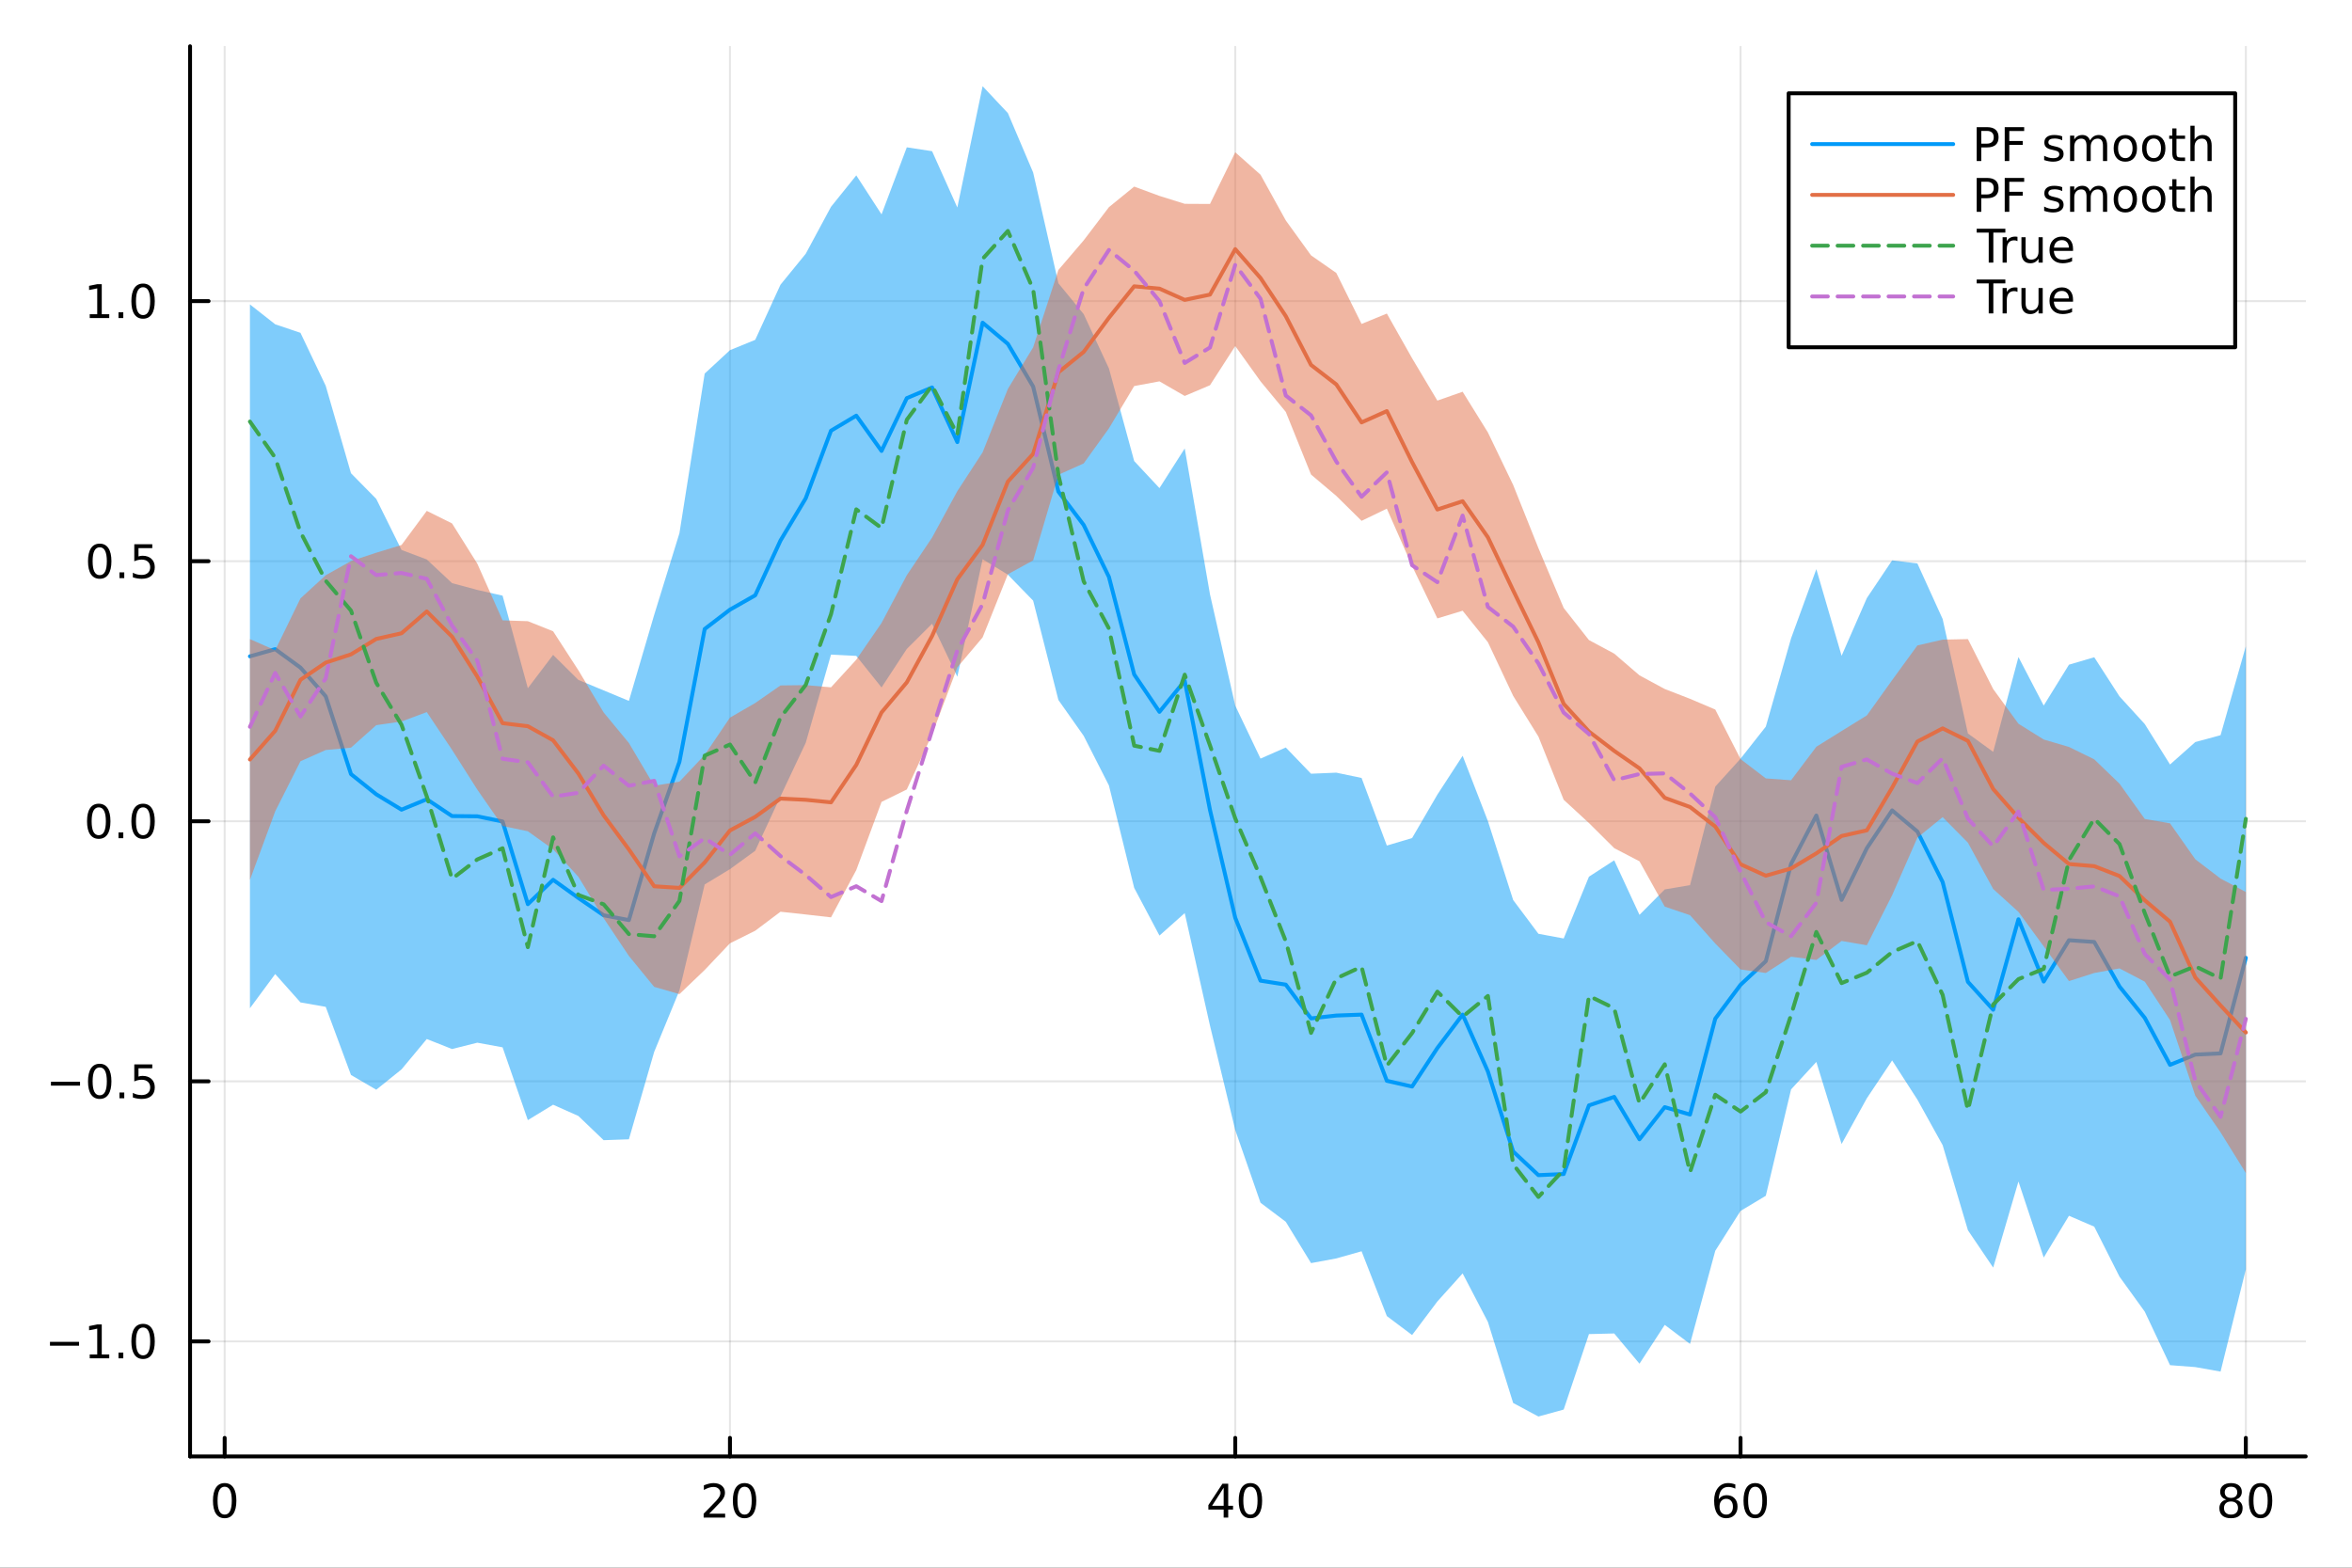 <?xml version="1.0" encoding="utf-8"?>
<svg xmlns="http://www.w3.org/2000/svg" xmlns:xlink="http://www.w3.org/1999/xlink" width="600" height="400" viewBox="0 0 2400 1600">
<rect x="0" y="0" width="2400" height="1600" fill="#333333" stroke="none"/>
<defs>
  <clipPath id="clip870">
    <rect x="0" y="0" width="2400" height="1600"/>
  </clipPath>
</defs>
<path clip-path="url(#clip870)" d="M0 1600 L2400 1600 L2400 0 L0 0  Z" fill="#ffffff" fill-rule="evenodd" fill-opacity="1"/>
<defs>
  <clipPath id="clip871">
    <rect x="480" y="0" width="1681" height="1600"/>
  </clipPath>
</defs>
<path clip-path="url(#clip870)" d="M193.936 1486.45 L2352.76 1486.45 L2352.76 47.244 L193.936 47.244  Z" fill="#ffffff" fill-rule="evenodd" fill-opacity="1"/>
<defs>
  <clipPath id="clip872">
    <rect x="193" y="47" width="2160" height="1440"/>
  </clipPath>
</defs>
<polyline clip-path="url(#clip872)" style="stroke:#000000; stroke-linecap:round; stroke-linejoin:round; stroke-width:2; stroke-opacity:0.1; fill:none" points="229.255,1486.45 229.255,47.244 "/>
<polyline clip-path="url(#clip872)" style="stroke:#000000; stroke-linecap:round; stroke-linejoin:round; stroke-width:2; stroke-opacity:0.1; fill:none" points="744.855,1486.45 744.855,47.244 "/>
<polyline clip-path="url(#clip872)" style="stroke:#000000; stroke-linecap:round; stroke-linejoin:round; stroke-width:2; stroke-opacity:0.1; fill:none" points="1260.46,1486.45 1260.46,47.244 "/>
<polyline clip-path="url(#clip872)" style="stroke:#000000; stroke-linecap:round; stroke-linejoin:round; stroke-width:2; stroke-opacity:0.1; fill:none" points="1776.06,1486.45 1776.06,47.244 "/>
<polyline clip-path="url(#clip872)" style="stroke:#000000; stroke-linecap:round; stroke-linejoin:round; stroke-width:2; stroke-opacity:0.1; fill:none" points="2291.66,1486.45 2291.66,47.244 "/>
<polyline clip-path="url(#clip872)" style="stroke:#000000; stroke-linecap:round; stroke-linejoin:round; stroke-width:2; stroke-opacity:0.1; fill:none" points="193.936,1369.05 2352.76,1369.05 "/>
<polyline clip-path="url(#clip872)" style="stroke:#000000; stroke-linecap:round; stroke-linejoin:round; stroke-width:2; stroke-opacity:0.1; fill:none" points="193.936,1103.62 2352.76,1103.62 "/>
<polyline clip-path="url(#clip872)" style="stroke:#000000; stroke-linecap:round; stroke-linejoin:round; stroke-width:2; stroke-opacity:0.1; fill:none" points="193.936,838.194 2352.76,838.194 "/>
<polyline clip-path="url(#clip872)" style="stroke:#000000; stroke-linecap:round; stroke-linejoin:round; stroke-width:2; stroke-opacity:0.1; fill:none" points="193.936,572.764 2352.76,572.764 "/>
<polyline clip-path="url(#clip872)" style="stroke:#000000; stroke-linecap:round; stroke-linejoin:round; stroke-width:2; stroke-opacity:0.1; fill:none" points="193.936,307.334 2352.76,307.334 "/>
<polyline clip-path="url(#clip870)" style="stroke:#000000; stroke-linecap:round; stroke-linejoin:round; stroke-width:4; stroke-opacity:1; fill:none" points="193.936,1486.45 2352.76,1486.45 "/>
<polyline clip-path="url(#clip870)" style="stroke:#000000; stroke-linecap:round; stroke-linejoin:round; stroke-width:4; stroke-opacity:1; fill:none" points="229.255,1486.45 229.255,1467.55 "/>
<polyline clip-path="url(#clip870)" style="stroke:#000000; stroke-linecap:round; stroke-linejoin:round; stroke-width:4; stroke-opacity:1; fill:none" points="744.855,1486.45 744.855,1467.55 "/>
<polyline clip-path="url(#clip870)" style="stroke:#000000; stroke-linecap:round; stroke-linejoin:round; stroke-width:4; stroke-opacity:1; fill:none" points="1260.46,1486.45 1260.46,1467.55 "/>
<polyline clip-path="url(#clip870)" style="stroke:#000000; stroke-linecap:round; stroke-linejoin:round; stroke-width:4; stroke-opacity:1; fill:none" points="1776.06,1486.45 1776.06,1467.55 "/>
<polyline clip-path="url(#clip870)" style="stroke:#000000; stroke-linecap:round; stroke-linejoin:round; stroke-width:4; stroke-opacity:1; fill:none" points="2291.66,1486.45 2291.66,1467.55 "/>
<path clip-path="url(#clip870)" d="M229.255 1517.37 Q225.644 1517.37 223.815 1520.93 Q222.009 1524.47 222.009 1531.6 Q222.009 1538.71 223.815 1542.27 Q225.644 1545.82 229.255 1545.82 Q232.889 1545.82 234.694 1542.27 Q236.523 1538.71 236.523 1531.6 Q236.523 1524.47 234.694 1520.93 Q232.889 1517.37 229.255 1517.37 M229.255 1513.66 Q235.065 1513.66 238.12 1518.27 Q241.199 1522.85 241.199 1531.6 Q241.199 1540.33 238.12 1544.94 Q235.065 1549.52 229.255 1549.52 Q223.444 1549.52 220.366 1544.94 Q217.31 1540.33 217.31 1531.6 Q217.31 1522.85 220.366 1518.27 Q223.444 1513.66 229.255 1513.66 Z" fill="#000000" fill-rule="nonzero" fill-opacity="1" /><path clip-path="url(#clip870)" d="M723.629 1544.91 L739.948 1544.91 L739.948 1548.85 L718.004 1548.85 L718.004 1544.91 Q720.666 1542.16 725.249 1537.53 Q729.855 1532.88 731.036 1531.53 Q733.281 1529.01 734.161 1527.27 Q735.064 1525.51 735.064 1523.82 Q735.064 1521.07 733.119 1519.33 Q731.198 1517.6 728.096 1517.6 Q725.897 1517.6 723.443 1518.36 Q721.013 1519.13 718.235 1520.68 L718.235 1515.95 Q721.059 1514.82 723.513 1514.24 Q725.967 1513.66 728.004 1513.66 Q733.374 1513.66 736.568 1516.35 Q739.763 1519.03 739.763 1523.52 Q739.763 1525.65 738.953 1527.57 Q738.166 1529.47 736.059 1532.07 Q735.48 1532.74 732.379 1535.95 Q729.277 1539.15 723.629 1544.91 Z" fill="#000000" fill-rule="nonzero" fill-opacity="1" /><path clip-path="url(#clip870)" d="M759.763 1517.37 Q756.152 1517.37 754.323 1520.93 Q752.517 1524.47 752.517 1531.6 Q752.517 1538.71 754.323 1542.27 Q756.152 1545.82 759.763 1545.82 Q763.397 1545.82 765.202 1542.27 Q767.031 1538.71 767.031 1531.6 Q767.031 1524.47 765.202 1520.93 Q763.397 1517.37 759.763 1517.37 M759.763 1513.66 Q765.573 1513.66 768.628 1518.27 Q771.707 1522.85 771.707 1531.6 Q771.707 1540.33 768.628 1544.94 Q765.573 1549.52 759.763 1549.52 Q753.952 1549.52 750.874 1544.94 Q747.818 1540.33 747.818 1531.6 Q747.818 1522.85 750.874 1518.27 Q753.952 1513.66 759.763 1513.66 Z" fill="#000000" fill-rule="nonzero" fill-opacity="1" /><path clip-path="url(#clip870)" d="M1248.63 1518.36 L1236.82 1536.81 L1248.63 1536.81 L1248.63 1518.36 M1247.4 1514.29 L1253.28 1514.29 L1253.28 1536.81 L1258.21 1536.81 L1258.21 1540.7 L1253.28 1540.7 L1253.28 1548.85 L1248.63 1548.85 L1248.63 1540.7 L1233.03 1540.7 L1233.03 1536.19 L1247.4 1514.29 Z" fill="#000000" fill-rule="nonzero" fill-opacity="1" /><path clip-path="url(#clip870)" d="M1275.94 1517.37 Q1272.33 1517.37 1270.5 1520.93 Q1268.7 1524.47 1268.7 1531.6 Q1268.7 1538.71 1270.5 1542.27 Q1272.33 1545.82 1275.94 1545.82 Q1279.58 1545.82 1281.38 1542.27 Q1283.21 1538.71 1283.21 1531.6 Q1283.21 1524.47 1281.38 1520.93 Q1279.58 1517.37 1275.94 1517.37 M1275.94 1513.66 Q1281.75 1513.66 1284.81 1518.27 Q1287.89 1522.85 1287.89 1531.6 Q1287.89 1540.33 1284.81 1544.94 Q1281.75 1549.52 1275.94 1549.52 Q1270.13 1549.52 1267.05 1544.94 Q1264 1540.33 1264 1531.6 Q1264 1522.85 1267.05 1518.27 Q1270.13 1513.66 1275.94 1513.66 Z" fill="#000000" fill-rule="nonzero" fill-opacity="1" /><path clip-path="url(#clip870)" d="M1761.46 1529.7 Q1758.31 1529.7 1756.46 1531.86 Q1754.63 1534.01 1754.63 1537.76 Q1754.63 1541.49 1756.46 1543.66 Q1758.31 1545.82 1761.46 1545.82 Q1764.61 1545.82 1766.44 1543.66 Q1768.29 1541.49 1768.29 1537.76 Q1768.29 1534.01 1766.44 1531.86 Q1764.61 1529.7 1761.46 1529.7 M1770.74 1515.05 L1770.74 1519.31 Q1768.98 1518.48 1767.18 1518.04 Q1765.4 1517.6 1763.64 1517.6 Q1759.01 1517.6 1756.55 1520.72 Q1754.12 1523.85 1753.78 1530.17 Q1755.14 1528.15 1757.2 1527.09 Q1759.26 1526 1761.74 1526 Q1766.95 1526 1769.96 1529.17 Q1772.99 1532.32 1772.99 1537.76 Q1772.99 1543.08 1769.84 1546.3 Q1766.69 1549.52 1761.46 1549.52 Q1755.47 1549.52 1752.3 1544.94 Q1749.12 1540.33 1749.12 1531.6 Q1749.12 1523.41 1753.01 1518.55 Q1756.9 1513.66 1763.45 1513.66 Q1765.21 1513.66 1766.99 1514.01 Q1768.8 1514.36 1770.74 1515.05 Z" fill="#000000" fill-rule="nonzero" fill-opacity="1" /><path clip-path="url(#clip870)" d="M1791.04 1517.37 Q1787.43 1517.37 1785.61 1520.93 Q1783.8 1524.47 1783.8 1531.6 Q1783.8 1538.71 1785.61 1542.27 Q1787.43 1545.82 1791.04 1545.82 Q1794.68 1545.82 1796.48 1542.27 Q1798.31 1538.71 1798.31 1531.6 Q1798.31 1524.47 1796.48 1520.93 Q1794.68 1517.37 1791.04 1517.37 M1791.04 1513.66 Q1796.86 1513.66 1799.91 1518.27 Q1802.99 1522.85 1802.99 1531.6 Q1802.99 1540.33 1799.91 1544.94 Q1796.86 1549.52 1791.04 1549.52 Q1785.23 1549.52 1782.16 1544.94 Q1779.1 1540.33 1779.1 1531.6 Q1779.1 1522.85 1782.16 1518.27 Q1785.23 1513.66 1791.04 1513.66 Z" fill="#000000" fill-rule="nonzero" fill-opacity="1" /><path clip-path="url(#clip870)" d="M2276.53 1532.44 Q2273.2 1532.44 2271.28 1534.22 Q2269.38 1536 2269.38 1539.13 Q2269.38 1542.25 2271.28 1544.03 Q2273.2 1545.82 2276.53 1545.82 Q2279.86 1545.82 2281.78 1544.03 Q2283.71 1542.23 2283.71 1539.13 Q2283.71 1536 2281.78 1534.22 Q2279.89 1532.44 2276.53 1532.44 M2271.85 1530.45 Q2268.84 1529.7 2267.16 1527.64 Q2265.49 1525.58 2265.49 1522.62 Q2265.49 1518.48 2268.43 1516.07 Q2271.39 1513.66 2276.53 1513.66 Q2281.69 1513.66 2284.63 1516.07 Q2287.57 1518.48 2287.57 1522.62 Q2287.57 1525.58 2285.88 1527.64 Q2284.22 1529.7 2281.23 1530.45 Q2284.61 1531.23 2286.48 1533.52 Q2288.38 1535.82 2288.38 1539.13 Q2288.38 1544.15 2285.3 1546.83 Q2282.25 1549.52 2276.53 1549.52 Q2270.81 1549.52 2267.73 1546.83 Q2264.68 1544.15 2264.68 1539.13 Q2264.68 1535.82 2266.58 1533.52 Q2268.47 1531.23 2271.85 1530.45 M2270.14 1523.06 Q2270.14 1525.75 2271.81 1527.25 Q2273.5 1528.76 2276.53 1528.76 Q2279.54 1528.76 2281.23 1527.25 Q2282.94 1525.75 2282.94 1523.06 Q2282.94 1520.38 2281.23 1518.87 Q2279.54 1517.37 2276.53 1517.37 Q2273.5 1517.37 2271.81 1518.87 Q2270.14 1520.38 2270.14 1523.06 Z" fill="#000000" fill-rule="nonzero" fill-opacity="1" /><path clip-path="url(#clip870)" d="M2306.69 1517.37 Q2303.08 1517.37 2301.25 1520.93 Q2299.45 1524.47 2299.45 1531.6 Q2299.45 1538.71 2301.25 1542.27 Q2303.08 1545.82 2306.69 1545.82 Q2310.33 1545.82 2312.13 1542.27 Q2313.96 1538.71 2313.96 1531.6 Q2313.96 1524.47 2312.13 1520.93 Q2310.33 1517.37 2306.69 1517.37 M2306.69 1513.66 Q2312.5 1513.66 2315.56 1518.27 Q2318.64 1522.85 2318.64 1531.6 Q2318.64 1540.33 2315.56 1544.94 Q2312.5 1549.52 2306.69 1549.52 Q2300.88 1549.52 2297.8 1544.94 Q2294.75 1540.33 2294.75 1531.6 Q2294.75 1522.85 2297.8 1518.27 Q2300.88 1513.66 2306.69 1513.66 Z" fill="#000000" fill-rule="nonzero" fill-opacity="1" /><polyline clip-path="url(#clip870)" style="stroke:#000000; stroke-linecap:round; stroke-linejoin:round; stroke-width:4; stroke-opacity:1; fill:none" points="193.936,1486.45 193.936,47.244 "/>
<polyline clip-path="url(#clip870)" style="stroke:#000000; stroke-linecap:round; stroke-linejoin:round; stroke-width:4; stroke-opacity:1; fill:none" points="193.936,1369.05 212.834,1369.05 "/>
<polyline clip-path="url(#clip870)" style="stroke:#000000; stroke-linecap:round; stroke-linejoin:round; stroke-width:4; stroke-opacity:1; fill:none" points="193.936,1103.62 212.834,1103.62 "/>
<polyline clip-path="url(#clip870)" style="stroke:#000000; stroke-linecap:round; stroke-linejoin:round; stroke-width:4; stroke-opacity:1; fill:none" points="193.936,838.194 212.834,838.194 "/>
<polyline clip-path="url(#clip870)" style="stroke:#000000; stroke-linecap:round; stroke-linejoin:round; stroke-width:4; stroke-opacity:1; fill:none" points="193.936,572.764 212.834,572.764 "/>
<polyline clip-path="url(#clip870)" style="stroke:#000000; stroke-linecap:round; stroke-linejoin:round; stroke-width:4; stroke-opacity:1; fill:none" points="193.936,307.334 212.834,307.334 "/>
<path clip-path="url(#clip870)" d="M50.992 1369.51 L80.668 1369.51 L80.668 1373.44 L50.992 1373.44 L50.992 1369.51 Z" fill="#000000" fill-rule="nonzero" fill-opacity="1" /><path clip-path="url(#clip870)" d="M91.571 1382.4 L99.21 1382.4 L99.21 1356.03 L90.899 1357.7 L90.899 1353.44 L99.163 1351.77 L103.839 1351.77 L103.839 1382.4 L111.478 1382.4 L111.478 1386.33 L91.571 1386.33 L91.571 1382.4 Z" fill="#000000" fill-rule="nonzero" fill-opacity="1" /><path clip-path="url(#clip870)" d="M120.922 1380.46 L125.807 1380.46 L125.807 1386.33 L120.922 1386.33 L120.922 1380.46 Z" fill="#000000" fill-rule="nonzero" fill-opacity="1" /><path clip-path="url(#clip870)" d="M145.992 1354.85 Q142.381 1354.85 140.552 1358.42 Q138.746 1361.96 138.746 1369.09 Q138.746 1376.2 140.552 1379.76 Q142.381 1383.3 145.992 1383.3 Q149.626 1383.3 151.431 1379.76 Q153.26 1376.2 153.26 1369.09 Q153.26 1361.96 151.431 1358.42 Q149.626 1354.85 145.992 1354.85 M145.992 1351.15 Q151.802 1351.15 154.857 1355.76 Q157.936 1360.34 157.936 1369.09 Q157.936 1377.82 154.857 1382.42 Q151.802 1387.01 145.992 1387.01 Q140.181 1387.01 137.103 1382.42 Q134.047 1377.82 134.047 1369.09 Q134.047 1360.34 137.103 1355.76 Q140.181 1351.15 145.992 1351.15 Z" fill="#000000" fill-rule="nonzero" fill-opacity="1" /><path clip-path="url(#clip870)" d="M51.987 1104.08 L81.663 1104.08 L81.663 1108.01 L51.987 1108.01 L51.987 1104.08 Z" fill="#000000" fill-rule="nonzero" fill-opacity="1" /><path clip-path="url(#clip870)" d="M101.756 1089.42 Q98.145 1089.42 96.316 1092.99 Q94.51 1096.53 94.51 1103.66 Q94.51 1110.77 96.316 1114.33 Q98.145 1117.87 101.756 1117.87 Q105.39 1117.87 107.196 1114.33 Q109.024 1110.77 109.024 1103.66 Q109.024 1096.53 107.196 1092.99 Q105.39 1089.42 101.756 1089.42 M101.756 1085.72 Q107.566 1085.72 110.621 1090.33 Q113.7 1094.91 113.7 1103.66 Q113.7 1112.39 110.621 1116.99 Q107.566 1121.58 101.756 1121.58 Q95.946 1121.58 92.867 1116.99 Q89.811 1112.39 89.811 1103.66 Q89.811 1094.91 92.867 1090.33 Q95.946 1085.72 101.756 1085.72 Z" fill="#000000" fill-rule="nonzero" fill-opacity="1" /><path clip-path="url(#clip870)" d="M121.918 1115.02 L126.802 1115.02 L126.802 1120.9 L121.918 1120.9 L121.918 1115.02 Z" fill="#000000" fill-rule="nonzero" fill-opacity="1" /><path clip-path="url(#clip870)" d="M137.033 1086.34 L155.39 1086.34 L155.39 1090.28 L141.316 1090.28 L141.316 1098.75 Q142.334 1098.4 143.353 1098.24 Q144.371 1098.06 145.39 1098.06 Q151.177 1098.06 154.556 1101.23 Q157.936 1104.4 157.936 1109.82 Q157.936 1115.4 154.464 1118.5 Q150.992 1121.58 144.672 1121.58 Q142.496 1121.58 140.228 1121.21 Q137.982 1120.84 135.575 1120.09 L135.575 1115.4 Q137.658 1116.53 139.881 1117.09 Q142.103 1117.64 144.58 1117.64 Q148.584 1117.64 150.922 1115.53 Q153.26 1113.43 153.26 1109.82 Q153.26 1106.21 150.922 1104.1 Q148.584 1101.99 144.58 1101.99 Q142.705 1101.99 140.83 1102.41 Q138.978 1102.83 137.033 1103.71 L137.033 1086.34 Z" fill="#000000" fill-rule="nonzero" fill-opacity="1" /><path clip-path="url(#clip870)" d="M100.76 823.993 Q97.149 823.993 95.321 827.558 Q93.515 831.099 93.515 838.229 Q93.515 845.335 95.321 848.9 Q97.149 852.442 100.76 852.442 Q104.395 852.442 106.2 848.9 Q108.029 845.335 108.029 838.229 Q108.029 831.099 106.2 827.558 Q104.395 823.993 100.76 823.993 M100.76 820.289 Q106.571 820.289 109.626 824.896 Q112.705 829.479 112.705 838.229 Q112.705 846.956 109.626 851.562 Q106.571 856.146 100.76 856.146 Q94.95 856.146 91.871 851.562 Q88.816 846.956 88.816 838.229 Q88.816 829.479 91.871 824.896 Q94.95 820.289 100.76 820.289 Z" fill="#000000" fill-rule="nonzero" fill-opacity="1" /><path clip-path="url(#clip870)" d="M120.922 849.595 L125.807 849.595 L125.807 855.474 L120.922 855.474 L120.922 849.595 Z" fill="#000000" fill-rule="nonzero" fill-opacity="1" /><path clip-path="url(#clip870)" d="M145.992 823.993 Q142.381 823.993 140.552 827.558 Q138.746 831.099 138.746 838.229 Q138.746 845.335 140.552 848.9 Q142.381 852.442 145.992 852.442 Q149.626 852.442 151.431 848.9 Q153.26 845.335 153.26 838.229 Q153.26 831.099 151.431 827.558 Q149.626 823.993 145.992 823.993 M145.992 820.289 Q151.802 820.289 154.857 824.896 Q157.936 829.479 157.936 838.229 Q157.936 846.956 154.857 851.562 Q151.802 856.146 145.992 856.146 Q140.181 856.146 137.103 851.562 Q134.047 846.956 134.047 838.229 Q134.047 829.479 137.103 824.896 Q140.181 820.289 145.992 820.289 Z" fill="#000000" fill-rule="nonzero" fill-opacity="1" /><path clip-path="url(#clip870)" d="M101.756 558.563 Q98.145 558.563 96.316 562.128 Q94.51 565.669 94.51 572.799 Q94.51 579.905 96.316 583.47 Q98.145 587.012 101.756 587.012 Q105.39 587.012 107.196 583.47 Q109.024 579.905 109.024 572.799 Q109.024 565.669 107.196 562.128 Q105.39 558.563 101.756 558.563 M101.756 554.859 Q107.566 554.859 110.621 559.466 Q113.7 564.049 113.7 572.799 Q113.7 581.526 110.621 586.132 Q107.566 590.715 101.756 590.715 Q95.946 590.715 92.867 586.132 Q89.811 581.526 89.811 572.799 Q89.811 564.049 92.867 559.466 Q95.946 554.859 101.756 554.859 Z" fill="#000000" fill-rule="nonzero" fill-opacity="1" /><path clip-path="url(#clip870)" d="M121.918 584.164 L126.802 584.164 L126.802 590.044 L121.918 590.044 L121.918 584.164 Z" fill="#000000" fill-rule="nonzero" fill-opacity="1" /><path clip-path="url(#clip870)" d="M137.033 555.484 L155.39 555.484 L155.39 559.419 L141.316 559.419 L141.316 567.891 Q142.334 567.544 143.353 567.382 Q144.371 567.197 145.39 567.197 Q151.177 567.197 154.556 570.368 Q157.936 573.54 157.936 578.956 Q157.936 584.535 154.464 587.637 Q150.992 590.715 144.672 590.715 Q142.496 590.715 140.228 590.345 Q137.982 589.975 135.575 589.234 L135.575 584.535 Q137.658 585.669 139.881 586.225 Q142.103 586.78 144.58 586.78 Q148.584 586.78 150.922 584.674 Q153.26 582.567 153.26 578.956 Q153.26 575.345 150.922 573.239 Q148.584 571.132 144.58 571.132 Q142.705 571.132 140.83 571.549 Q138.978 571.965 137.033 572.845 L137.033 555.484 Z" fill="#000000" fill-rule="nonzero" fill-opacity="1" /><path clip-path="url(#clip870)" d="M91.571 320.679 L99.21 320.679 L99.21 294.313 L90.899 295.98 L90.899 291.721 L99.163 290.054 L103.839 290.054 L103.839 320.679 L111.478 320.679 L111.478 324.614 L91.571 324.614 L91.571 320.679 Z" fill="#000000" fill-rule="nonzero" fill-opacity="1" /><path clip-path="url(#clip870)" d="M120.922 318.734 L125.807 318.734 L125.807 324.614 L120.922 324.614 L120.922 318.734 Z" fill="#000000" fill-rule="nonzero" fill-opacity="1" /><path clip-path="url(#clip870)" d="M145.992 293.133 Q142.381 293.133 140.552 296.697 Q138.746 300.239 138.746 307.369 Q138.746 314.475 140.552 318.04 Q142.381 321.582 145.992 321.582 Q149.626 321.582 151.431 318.04 Q153.26 314.475 153.26 307.369 Q153.26 300.239 151.431 296.697 Q149.626 293.133 145.992 293.133 M145.992 289.429 Q151.802 289.429 154.857 294.035 Q157.936 298.619 157.936 307.369 Q157.936 316.095 154.857 320.702 Q151.802 325.285 145.992 325.285 Q140.181 325.285 137.103 320.702 Q134.047 316.095 134.047 307.369 Q134.047 298.619 137.103 294.035 Q140.181 289.429 145.992 289.429 Z" fill="#000000" fill-rule="nonzero" fill-opacity="1" /><path clip-path="url(#clip872)" d="M255.035 1029.01 L280.815 994.113 L306.595 1023.07 L332.375 1027.6 L358.155 1097.15 L383.935 1112.17 L409.715 1091.42 L435.495 1060.44 L461.275 1070.65 L487.055 1064.18 L512.835 1068.91 L538.615 1143.21 L564.395 1127.49 L590.175 1138.97 L615.955 1163.68 L641.735 1162.77 L667.515 1073.62 L693.295 1010.89 L719.075 902.688 L744.855 887.064 L770.635 868.301 L796.415 812.819 L822.195 758.093 L847.975 668.078 L873.755 669.413 L899.535 701.648 L925.316 662.329 L951.096 636.583 L976.876 690.637 L1002.66 570.728 L1028.44 586.532 L1054.22 613.002 L1080 714.411 L1105.78 750.999 L1131.56 801.655 L1157.34 906.195 L1183.12 954.854 L1208.9 931.917 L1234.68 1046.76 L1260.46 1153.31 L1286.24 1227.53 L1312.02 1246.96 L1337.8 1289.14 L1363.58 1284.36 L1389.36 1277.06 L1415.14 1343.19 L1440.92 1362.54 L1466.7 1328.29 L1492.48 1299.64 L1518.26 1349.15 L1544.04 1431.91 L1569.82 1445.72 L1595.6 1438.61 L1621.38 1361.58 L1647.16 1360.95 L1672.94 1391.81 L1698.72 1352.19 L1724.5 1371.63 L1750.28 1276.56 L1776.06 1235.88 L1801.84 1220.42 L1827.62 1111.86 L1853.4 1083.81 L1879.18 1167.57 L1904.96 1120.88 L1930.74 1082.27 L1956.52 1122.27 L1982.3 1168.79 L2008.08 1255.59 L2033.86 1293.72 L2059.64 1205.86 L2085.42 1283.46 L2111.2 1240.82 L2136.98 1251.94 L2162.76 1302.99 L2188.54 1338.68 L2214.32 1393.31 L2240.1 1395.27 L2265.88 1399.84 L2291.66 1295.55 L2291.66 659.618 L2265.88 750.361 L2240.1 757.343 L2214.32 780.274 L2188.54 738.981 L2162.76 710.744 L2136.98 670.797 L2111.2 678.375 L2085.42 720.102 L2059.64 670.586 L2033.86 767.352 L2008.08 748.578 L1982.3 631.79 L1956.52 575.07 L1930.74 571.926 L1904.96 610.401 L1879.18 669.302 L1853.4 580.864 L1827.62 651.511 L1801.84 741.614 L1776.06 774.322 L1750.28 802.784 L1724.5 903.404 L1698.72 907.744 L1672.94 933.712 L1647.16 878.037 L1621.38 894.746 L1595.6 957.827 L1569.82 953.034 L1544.04 918.559 L1518.26 837.995 L1492.48 771.374 L1466.7 811.017 L1440.92 855.324 L1415.14 862.995 L1389.36 793.994 L1363.58 788.591 L1337.8 789.662 L1312.02 762.895 L1286.24 774.229 L1260.46 720.184 L1234.68 606.603 L1208.9 457.72 L1183.12 498.164 L1157.34 470.565 L1131.56 376.011 L1105.78 320.558 L1080 289.104 L1054.22 176.055 L1028.44 115.424 L1002.66 87.976 L976.876 211.778 L951.096 154.313 L925.316 150.366 L899.535 218.8 L873.755 179.013 L847.975 211.045 L822.195 258.959 L796.415 290.573 L770.635 346.84 L744.855 357.396 L719.075 381.26 L693.295 544.212 L667.515 627.61 L641.735 715.328 L615.955 704.619 L590.175 693.939 L564.395 668.374 L538.615 702.388 L512.835 607.935 L487.055 602.08 L461.275 595.144 L435.495 570.998 L409.715 561.292 L383.935 509.185 L358.155 483.002 L332.375 393.782 L306.595 339.681 L280.815 330.984 L255.035 310.697  Z" fill="#009af9" fill-rule="evenodd" fill-opacity="0.5"/>
<polyline clip-path="url(#clip872)" style="stroke:#009af9; stroke-linecap:round; stroke-linejoin:round; stroke-width:4; stroke-opacity:1; fill:none" points="255.035,669.854 280.815,662.548 306.595,681.378 332.375,710.691 358.155,790.075 383.935,810.677 409.715,826.357 435.495,815.72 461.275,832.896 487.055,833.129 512.835,838.421 538.615,922.801 564.395,897.933 590.175,916.455 615.955,934.15 641.735,939.049 667.515,850.614 693.295,777.551 719.075,641.974 744.855,622.23 770.635,607.57 796.415,551.696 822.195,508.526 847.975,439.562 873.755,424.213 899.535,460.224 925.316,406.348 951.096,395.448 976.876,451.207 1002.66,329.352 1028.44,350.978 1054.22,394.529 1080,501.757 1105.78,535.778 1131.56,588.833 1157.34,688.38 1183.12,726.509 1208.9,694.819 1234.68,826.68 1260.46,936.746 1286.24,1000.88 1312.02,1004.93 1337.8,1039.4 1363.58,1036.47 1389.36,1035.53 1415.14,1103.09 1440.92,1108.93 1466.7,1069.65 1492.48,1035.51 1518.26,1093.57 1544.04,1175.24 1569.82,1199.37 1595.6,1198.22 1621.38,1128.16 1647.16,1119.49 1672.94,1162.76 1698.72,1129.97 1724.5,1137.52 1750.28,1039.67 1776.06,1005.1 1801.84,981.018 1827.62,881.684 1853.4,832.339 1879.18,918.434 1904.96,865.641 1930.74,827.096 1956.52,848.671 1982.3,900.29 2008.08,1002.09 2033.86,1030.54 2059.64,938.22 2085.42,1001.78 2111.2,959.599 2136.98,961.369 2162.76,1006.87 2188.54,1038.83 2214.32,1086.79 2240.1,1076.31 2265.88,1075.1 2291.66,977.584 "/>
<path clip-path="url(#clip872)" d="M255.035 898.046 L280.815 828.097 L306.595 776.951 L332.375 765.475 L358.155 763.069 L383.935 740.105 L409.715 736.396 L435.495 726.762 L461.275 765.304 L487.055 805.893 L512.835 843.01 L538.615 848.403 L564.395 866.818 L590.175 894.847 L615.955 937.11 L641.735 975.646 L667.515 1007.2 L693.295 1014.62 L719.075 989.958 L744.855 962.761 L770.635 949.905 L796.415 930.517 L822.195 933.317 L847.975 936.259 L873.755 888 L899.535 818.418 L925.316 805.744 L951.096 749.584 L976.876 681.056 L1002.66 650.539 L1028.44 586.082 L1054.22 571.945 L1080 484.574 L1105.78 472.978 L1131.56 437.185 L1157.34 394.006 L1183.12 389.213 L1208.9 404.108 L1234.68 393.187 L1260.46 353.162 L1286.24 389.185 L1312.02 420.372 L1337.8 484.34 L1363.58 506.135 L1389.36 531.578 L1415.14 519.126 L1440.92 577.656 L1466.7 631.142 L1492.48 623.318 L1518.26 655.44 L1544.04 710.199 L1569.82 751.773 L1595.6 816.253 L1621.38 839.999 L1647.16 865.624 L1672.94 879.056 L1698.72 925.311 L1724.5 934.043 L1750.28 962.978 L1776.06 989.408 L1801.84 993.037 L1827.62 976.426 L1853.4 979.75 L1879.18 960.347 L1904.96 964.739 L1930.74 913.68 L1956.52 854.91 L1982.3 833.991 L2008.08 860.056 L2033.86 907.3 L2059.64 930.672 L2085.42 965.856 L2111.2 1001.31 L2136.98 993.037 L2162.76 988.363 L2188.54 1001.89 L2214.32 1041.11 L2240.1 1118.26 L2265.88 1155.66 L2291.66 1197.18 L2291.66 910.346 L2265.88 896.682 L2240.1 876.986 L2214.32 840.309 L2188.54 835.835 L2162.76 799.804 L2136.98 774.987 L2111.2 762.345 L2085.42 754.752 L2059.64 738.66 L2033.86 703.242 L2008.08 652.278 L1982.3 652.821 L1956.52 658.731 L1930.74 694.164 L1904.96 730.156 L1879.18 746.086 L1853.4 762.151 L1827.62 796.341 L1801.84 794.442 L1776.06 774.71 L1750.28 724.165 L1724.5 713.202 L1698.72 703.2 L1672.94 689.279 L1647.16 667.097 L1621.38 653.258 L1595.6 620.477 L1569.82 559.407 L1544.04 494.948 L1518.26 441.358 L1492.48 399.81 L1466.7 408.865 L1440.92 365.645 L1415.14 320.019 L1389.36 330.62 L1363.58 278.586 L1337.8 260.636 L1312.02 224.947 L1286.24 178.287 L1260.46 155.41 L1234.68 208.162 L1208.9 208.016 L1183.12 199.949 L1157.34 190.437 L1131.56 211.428 L1105.78 245.347 L1080 275.506 L1054.22 354.522 L1028.44 396.958 L1002.66 461.672 L976.876 501.26 L951.096 548.664 L925.316 587.081 L899.535 635.789 L873.755 673.313 L847.975 701.497 L822.195 699.259 L796.415 699.57 L770.635 717.499 L744.855 732.422 L719.075 770.485 L693.295 797.781 L667.515 801.905 L641.735 758.314 L615.955 727.121 L590.175 684.09 L564.395 644.277 L538.615 633.989 L512.835 633.151 L487.055 575.296 L461.275 534.206 L435.495 521.402 L409.715 556.24 L383.935 564.114 L358.155 572.616 L332.375 587.09 L306.595 610.727 L280.815 663.673 L255.035 652.29  Z" fill="#e26f46" fill-rule="evenodd" fill-opacity="0.5"/>
<polyline clip-path="url(#clip872)" style="stroke:#e26f46; stroke-linecap:round; stroke-linejoin:round; stroke-width:4; stroke-opacity:1; fill:none" points="255.035,775.168 280.815,745.885 306.595,693.839 332.375,676.283 358.155,667.843 383.935,652.11 409.715,646.318 435.495,624.082 461.275,649.755 487.055,690.595 512.835,738.081 538.615,741.196 564.395,755.547 590.175,789.468 615.955,832.116 641.735,866.98 667.515,904.552 693.295,906.202 719.075,880.222 744.855,847.591 770.635,833.702 796.415,815.044 822.195,816.288 847.975,818.878 873.755,780.656 899.535,727.104 925.316,696.412 951.096,649.124 976.876,591.158 1002.66,556.105 1028.44,491.52 1054.22,463.234 1080,380.04 1105.78,359.163 1131.56,324.306 1157.34,292.221 1183.12,294.581 1208.9,306.062 1234.68,300.675 1260.46,254.286 1286.24,283.736 1312.02,322.66 1337.8,372.488 1363.58,392.361 1389.36,431.099 1415.14,419.572 1440.92,471.65 1466.7,520.004 1492.48,511.564 1518.26,548.399 1544.04,602.574 1569.82,655.59 1595.6,718.365 1621.38,746.628 1647.16,766.361 1672.94,784.168 1698.72,814.255 1724.5,823.622 1750.28,843.571 1776.06,882.059 1801.84,893.74 1827.62,886.383 1853.4,870.95 1879.18,853.217 1904.96,847.448 1930.74,803.922 1956.52,756.821 1982.3,743.406 2008.08,756.167 2033.86,805.271 2059.64,834.666 2085.42,860.304 2111.2,881.827 2136.98,884.012 2162.76,894.083 2188.54,918.863 2214.32,940.71 2240.1,997.622 2265.88,1026.17 2291.66,1053.76 "/>
<polyline clip-path="url(#clip872)" style="stroke:#3da44d; stroke-linecap:round; stroke-linejoin:round; stroke-width:4; stroke-opacity:1; fill:none" stroke-dasharray="16, 10" points="255.035,430.277 280.815,467.186 306.595,543.043 332.375,592.716 358.155,623.185 383.935,696.875 409.715,739.703 435.495,812.929 461.275,896.932 487.055,877.16 512.835,865.729 538.615,966.691 564.395,854.626 590.175,913.386 615.955,922.968 641.735,953.362 667.515,955.571 693.295,919.482 719.075,771.188 744.855,759.857 770.635,798.69 796.415,732.317 822.195,699.058 847.975,626.826 873.755,519.843 899.535,538.929 925.316,428.404 951.096,393.523 976.876,443.576 1002.66,264.214 1028.44,235.735 1054.22,295.231 1080,484.801 1105.78,593.309 1131.56,641.435 1157.34,761.039 1183.12,766.332 1208.9,688.567 1234.68,760.769 1260.46,835.306 1286.24,895.271 1312.02,960.604 1337.8,1054.18 1363.58,998.571 1389.36,986.589 1415.14,1087.65 1440.92,1054.34 1466.7,1012.07 1492.48,1037.71 1518.26,1016.48 1544.04,1188.31 1569.82,1221.64 1595.6,1193.9 1621.38,1016.46 1647.16,1029.03 1672.94,1126.18 1698.72,1086.23 1724.5,1196.41 1750.28,1117.31 1776.06,1134.46 1801.84,1114.74 1827.62,1035.94 1853.4,951.173 1879.18,1003.38 1904.96,992.757 1930.74,971.717 1956.52,960.456 1982.3,1015.37 2008.08,1133.04 2033.86,1025.24 2059.64,999.336 2085.42,988.795 2111.2,877.869 2136.98,835.499 2162.76,861.485 2188.54,931.872 2214.32,996.638 2240.1,986.171 2265.88,998.77 2291.66,835.729 "/>
<polyline clip-path="url(#clip872)" style="stroke:#c271d2; stroke-linecap:round; stroke-linejoin:round; stroke-width:4; stroke-opacity:1; fill:none" stroke-dasharray="16, 10" points="255.035,741.781 280.815,686.803 306.595,731.301 332.375,692.317 358.155,567.705 383.935,586.918 409.715,584.778 435.495,590.726 461.275,638.378 487.055,674.422 512.835,774.413 538.615,778.041 564.395,813.112 590.175,809.12 615.955,781.445 641.735,801.979 667.515,796.914 693.295,873.947 719.075,855.378 744.855,872.452 770.635,850.519 796.415,873.706 822.195,893.064 847.975,915.539 873.755,904.493 899.535,919.674 925.316,827.301 951.096,745.451 976.876,663.699 1002.66,616.596 1028.44,520.843 1054.22,477.453 1080,377.461 1105.78,294.728 1131.56,255.11 1157.34,276.235 1183.12,307.265 1208.9,370.427 1234.68,354.663 1260.46,270.174 1286.24,304.911 1312.02,403.674 1337.8,423.901 1363.58,471.081 1389.36,506.967 1415.14,482.079 1440.92,576.902 1466.7,594.192 1492.48,526.2 1518.26,619.436 1544.04,639.488 1569.82,677.121 1595.6,727.256 1621.38,749.106 1647.16,796.345 1672.94,789.986 1698.72,789.318 1724.5,809.762 1750.28,834.035 1776.06,889.739 1801.84,941.156 1827.62,955.521 1853.4,921.441 1879.18,782.63 1904.96,775.096 1930.74,789.606 1956.52,799.24 1982.3,773.881 2008.08,835.543 2033.86,863.823 2059.64,828.279 2085.42,908.355 2111.2,907.073 2136.98,904.645 2162.76,914.815 2188.54,973.678 2214.32,999.844 2240.1,1103.13 2265.88,1139.88 2291.66,1039.87 "/>
<path clip-path="url(#clip870)" d="M1825.15 354.418 L2280.8 354.418 L2280.8 95.218 L1825.15 95.218  Z" fill="#ffffff" fill-rule="evenodd" fill-opacity="1"/>
<polyline clip-path="url(#clip870)" style="stroke:#000000; stroke-linecap:round; stroke-linejoin:round; stroke-width:4; stroke-opacity:1; fill:none" points="1825.15,354.418 2280.8,354.418 2280.8,95.218 1825.15,95.218 1825.15,354.418 "/>
<polyline clip-path="url(#clip870)" style="stroke:#009af9; stroke-linecap:round; stroke-linejoin:round; stroke-width:4; stroke-opacity:1; fill:none" points="1849.13,147.058 1993.05,147.058 "/>
<path clip-path="url(#clip870)" d="M2021.72 133.62 L2021.72 146.606 L2027.6 146.606 Q2030.86 146.606 2032.64 144.916 Q2034.43 143.227 2034.43 140.102 Q2034.43 137 2032.64 135.31 Q2030.86 133.62 2027.6 133.62 L2021.72 133.62 M2017.04 129.778 L2027.6 129.778 Q2033.41 129.778 2036.37 132.416 Q2039.36 135.032 2039.36 140.102 Q2039.36 145.217 2036.37 147.833 Q2033.41 150.449 2027.6 150.449 L2021.72 150.449 L2021.72 164.338 L2017.04 164.338 L2017.04 129.778 Z" fill="#000000" fill-rule="nonzero" fill-opacity="1" /><path clip-path="url(#clip870)" d="M2045.63 129.778 L2065.49 129.778 L2065.49 133.713 L2050.3 133.713 L2050.3 143.898 L2064.01 143.898 L2064.01 147.833 L2050.3 147.833 L2050.3 164.338 L2045.63 164.338 L2045.63 129.778 Z" fill="#000000" fill-rule="nonzero" fill-opacity="1" /><path clip-path="url(#clip870)" d="M2104.31 139.176 L2104.31 143.203 Q2102.5 142.277 2100.56 141.815 Q2098.61 141.352 2096.53 141.352 Q2093.36 141.352 2091.76 142.324 Q2090.19 143.296 2090.19 145.24 Q2090.19 146.722 2091.32 147.578 Q2092.46 148.412 2095.88 149.176 L2097.34 149.5 Q2101.88 150.472 2103.78 152.254 Q2105.7 154.014 2105.7 157.185 Q2105.7 160.796 2102.83 162.902 Q2099.98 165.009 2094.98 165.009 Q2092.9 165.009 2090.63 164.592 Q2088.38 164.199 2085.88 163.388 L2085.88 158.99 Q2088.24 160.217 2090.54 160.842 Q2092.83 161.444 2095.07 161.444 Q2098.08 161.444 2099.7 160.426 Q2101.32 159.384 2101.32 157.509 Q2101.32 155.773 2100.14 154.847 Q2098.99 153.921 2095.03 153.064 L2093.55 152.717 Q2089.59 151.884 2087.83 150.171 Q2086.07 148.435 2086.07 145.426 Q2086.07 141.768 2088.66 139.778 Q2091.25 137.787 2096.02 137.787 Q2098.38 137.787 2100.47 138.134 Q2102.55 138.481 2104.31 139.176 Z" fill="#000000" fill-rule="nonzero" fill-opacity="1" /><path clip-path="url(#clip870)" d="M2132.67 143.389 Q2134.26 140.518 2136.48 139.153 Q2138.71 137.787 2141.72 137.787 Q2145.77 137.787 2147.97 140.634 Q2150.17 143.458 2150.17 148.689 L2150.17 164.338 L2145.88 164.338 L2145.88 148.828 Q2145.88 145.102 2144.56 143.296 Q2143.24 141.49 2140.54 141.49 Q2137.23 141.49 2135.3 143.69 Q2133.38 145.889 2133.38 149.685 L2133.38 164.338 L2129.1 164.338 L2129.1 148.828 Q2129.1 145.078 2127.78 143.296 Q2126.46 141.49 2123.71 141.49 Q2120.44 141.49 2118.52 143.713 Q2116.6 145.912 2116.6 149.685 L2116.6 164.338 L2112.32 164.338 L2112.32 138.412 L2116.6 138.412 L2116.6 142.44 Q2118.06 140.055 2120.1 138.921 Q2122.13 137.787 2124.93 137.787 Q2127.76 137.787 2129.73 139.222 Q2131.72 140.657 2132.67 143.389 Z" fill="#000000" fill-rule="nonzero" fill-opacity="1" /><path clip-path="url(#clip870)" d="M2168.71 141.398 Q2165.28 141.398 2163.29 144.083 Q2161.3 146.745 2161.3 151.398 Q2161.3 156.051 2163.27 158.736 Q2165.26 161.398 2168.71 161.398 Q2172.11 161.398 2174.1 158.713 Q2176.09 156.027 2176.09 151.398 Q2176.09 146.791 2174.1 144.106 Q2172.11 141.398 2168.71 141.398 M2168.71 137.787 Q2174.26 137.787 2177.43 141.398 Q2180.61 145.009 2180.61 151.398 Q2180.61 157.764 2177.43 161.398 Q2174.26 165.009 2168.71 165.009 Q2163.13 165.009 2159.96 161.398 Q2156.81 157.764 2156.81 151.398 Q2156.81 145.009 2159.96 141.398 Q2163.13 137.787 2168.71 137.787 Z" fill="#000000" fill-rule="nonzero" fill-opacity="1" /><path clip-path="url(#clip870)" d="M2197.71 141.398 Q2194.29 141.398 2192.29 144.083 Q2190.3 146.745 2190.3 151.398 Q2190.3 156.051 2192.27 158.736 Q2194.26 161.398 2197.71 161.398 Q2201.11 161.398 2203.1 158.713 Q2205.1 156.027 2205.1 151.398 Q2205.1 146.791 2203.1 144.106 Q2201.11 141.398 2197.71 141.398 M2197.71 137.787 Q2203.27 137.787 2206.44 141.398 Q2209.61 145.009 2209.61 151.398 Q2209.61 157.764 2206.44 161.398 Q2203.27 165.009 2197.71 165.009 Q2192.13 165.009 2188.96 161.398 Q2185.81 157.764 2185.81 151.398 Q2185.81 145.009 2188.96 141.398 Q2192.13 137.787 2197.71 137.787 Z" fill="#000000" fill-rule="nonzero" fill-opacity="1" /><path clip-path="url(#clip870)" d="M2220.88 131.051 L2220.88 138.412 L2229.66 138.412 L2229.66 141.722 L2220.88 141.722 L2220.88 155.796 Q2220.88 158.967 2221.74 159.87 Q2222.62 160.773 2225.28 160.773 L2229.66 160.773 L2229.66 164.338 L2225.28 164.338 Q2220.35 164.338 2218.48 162.509 Q2216.6 160.657 2216.6 155.796 L2216.6 141.722 L2213.48 141.722 L2213.48 138.412 L2216.6 138.412 L2216.6 131.051 L2220.88 131.051 Z" fill="#000000" fill-rule="nonzero" fill-opacity="1" /><path clip-path="url(#clip870)" d="M2256.81 148.689 L2256.81 164.338 L2252.55 164.338 L2252.55 148.828 Q2252.55 145.148 2251.11 143.319 Q2249.68 141.49 2246.81 141.49 Q2243.36 141.49 2241.37 143.69 Q2239.38 145.889 2239.38 149.685 L2239.38 164.338 L2235.1 164.338 L2235.1 128.319 L2239.38 128.319 L2239.38 142.44 Q2240.91 140.102 2242.97 138.944 Q2245.05 137.787 2247.76 137.787 Q2252.23 137.787 2254.52 140.565 Q2256.81 143.319 2256.81 148.689 Z" fill="#000000" fill-rule="nonzero" fill-opacity="1" /><polyline clip-path="url(#clip870)" style="stroke:#e26f46; stroke-linecap:round; stroke-linejoin:round; stroke-width:4; stroke-opacity:1; fill:none" points="1849.13,198.898 1993.05,198.898 "/>
<path clip-path="url(#clip870)" d="M2021.72 185.46 L2021.72 198.446 L2027.6 198.446 Q2030.86 198.446 2032.64 196.756 Q2034.43 195.067 2034.43 191.942 Q2034.43 188.84 2032.64 187.15 Q2030.86 185.46 2027.6 185.46 L2021.72 185.46 M2017.04 181.618 L2027.6 181.618 Q2033.41 181.618 2036.37 184.256 Q2039.36 186.872 2039.36 191.942 Q2039.36 197.057 2036.37 199.673 Q2033.41 202.289 2027.6 202.289 L2021.72 202.289 L2021.72 216.178 L2017.04 216.178 L2017.04 181.618 Z" fill="#000000" fill-rule="nonzero" fill-opacity="1" /><path clip-path="url(#clip870)" d="M2045.63 181.618 L2065.49 181.618 L2065.49 185.553 L2050.3 185.553 L2050.3 195.738 L2064.01 195.738 L2064.01 199.673 L2050.3 199.673 L2050.3 216.178 L2045.63 216.178 L2045.63 181.618 Z" fill="#000000" fill-rule="nonzero" fill-opacity="1" /><path clip-path="url(#clip870)" d="M2104.31 191.016 L2104.31 195.043 Q2102.5 194.117 2100.56 193.655 Q2098.61 193.192 2096.53 193.192 Q2093.36 193.192 2091.76 194.164 Q2090.19 195.136 2090.19 197.08 Q2090.19 198.562 2091.32 199.418 Q2092.46 200.252 2095.88 201.016 L2097.34 201.34 Q2101.88 202.312 2103.78 204.094 Q2105.7 205.854 2105.7 209.025 Q2105.7 212.636 2102.83 214.742 Q2099.98 216.849 2094.98 216.849 Q2092.9 216.849 2090.63 216.432 Q2088.38 216.039 2085.88 215.228 L2085.88 210.83 Q2088.24 212.057 2090.54 212.682 Q2092.83 213.284 2095.07 213.284 Q2098.08 213.284 2099.7 212.266 Q2101.32 211.224 2101.32 209.349 Q2101.32 207.613 2100.14 206.687 Q2098.99 205.761 2095.03 204.904 L2093.55 204.557 Q2089.59 203.724 2087.83 202.011 Q2086.07 200.275 2086.07 197.266 Q2086.07 193.608 2088.66 191.618 Q2091.25 189.627 2096.02 189.627 Q2098.38 189.627 2100.47 189.974 Q2102.55 190.321 2104.31 191.016 Z" fill="#000000" fill-rule="nonzero" fill-opacity="1" /><path clip-path="url(#clip870)" d="M2132.67 195.229 Q2134.26 192.358 2136.48 190.993 Q2138.71 189.627 2141.72 189.627 Q2145.77 189.627 2147.97 192.474 Q2150.17 195.298 2150.17 200.529 L2150.17 216.178 L2145.88 216.178 L2145.88 200.668 Q2145.88 196.942 2144.56 195.136 Q2143.24 193.33 2140.54 193.33 Q2137.23 193.33 2135.3 195.53 Q2133.38 197.729 2133.38 201.525 L2133.38 216.178 L2129.1 216.178 L2129.1 200.668 Q2129.1 196.918 2127.78 195.136 Q2126.46 193.33 2123.71 193.33 Q2120.44 193.33 2118.52 195.553 Q2116.6 197.752 2116.6 201.525 L2116.6 216.178 L2112.32 216.178 L2112.32 190.252 L2116.6 190.252 L2116.6 194.28 Q2118.06 191.895 2120.1 190.761 Q2122.13 189.627 2124.93 189.627 Q2127.76 189.627 2129.73 191.062 Q2131.72 192.497 2132.67 195.229 Z" fill="#000000" fill-rule="nonzero" fill-opacity="1" /><path clip-path="url(#clip870)" d="M2168.71 193.238 Q2165.28 193.238 2163.29 195.923 Q2161.3 198.585 2161.3 203.238 Q2161.3 207.891 2163.27 210.576 Q2165.26 213.238 2168.71 213.238 Q2172.11 213.238 2174.1 210.553 Q2176.09 207.867 2176.09 203.238 Q2176.09 198.631 2174.1 195.946 Q2172.11 193.238 2168.71 193.238 M2168.71 189.627 Q2174.26 189.627 2177.43 193.238 Q2180.61 196.849 2180.61 203.238 Q2180.61 209.604 2177.43 213.238 Q2174.26 216.849 2168.71 216.849 Q2163.13 216.849 2159.96 213.238 Q2156.81 209.604 2156.81 203.238 Q2156.81 196.849 2159.96 193.238 Q2163.13 189.627 2168.71 189.627 Z" fill="#000000" fill-rule="nonzero" fill-opacity="1" /><path clip-path="url(#clip870)" d="M2197.71 193.238 Q2194.29 193.238 2192.29 195.923 Q2190.3 198.585 2190.3 203.238 Q2190.3 207.891 2192.27 210.576 Q2194.26 213.238 2197.71 213.238 Q2201.11 213.238 2203.1 210.553 Q2205.1 207.867 2205.1 203.238 Q2205.1 198.631 2203.1 195.946 Q2201.11 193.238 2197.71 193.238 M2197.71 189.627 Q2203.27 189.627 2206.44 193.238 Q2209.61 196.849 2209.61 203.238 Q2209.61 209.604 2206.44 213.238 Q2203.27 216.849 2197.71 216.849 Q2192.13 216.849 2188.96 213.238 Q2185.81 209.604 2185.81 203.238 Q2185.81 196.849 2188.96 193.238 Q2192.13 189.627 2197.71 189.627 Z" fill="#000000" fill-rule="nonzero" fill-opacity="1" /><path clip-path="url(#clip870)" d="M2220.88 182.891 L2220.88 190.252 L2229.66 190.252 L2229.66 193.562 L2220.88 193.562 L2220.88 207.636 Q2220.88 210.807 2221.74 211.71 Q2222.62 212.613 2225.28 212.613 L2229.66 212.613 L2229.66 216.178 L2225.28 216.178 Q2220.35 216.178 2218.48 214.349 Q2216.6 212.497 2216.6 207.636 L2216.6 193.562 L2213.48 193.562 L2213.48 190.252 L2216.6 190.252 L2216.6 182.891 L2220.88 182.891 Z" fill="#000000" fill-rule="nonzero" fill-opacity="1" /><path clip-path="url(#clip870)" d="M2256.81 200.529 L2256.81 216.178 L2252.55 216.178 L2252.55 200.668 Q2252.55 196.988 2251.11 195.159 Q2249.68 193.33 2246.81 193.33 Q2243.36 193.33 2241.37 195.53 Q2239.38 197.729 2239.38 201.525 L2239.38 216.178 L2235.1 216.178 L2235.1 180.159 L2239.38 180.159 L2239.38 194.28 Q2240.91 191.942 2242.97 190.784 Q2245.05 189.627 2247.76 189.627 Q2252.23 189.627 2254.52 192.405 Q2256.81 195.159 2256.81 200.529 Z" fill="#000000" fill-rule="nonzero" fill-opacity="1" /><polyline clip-path="url(#clip870)" style="stroke:#3da44d; stroke-linecap:round; stroke-linejoin:round; stroke-width:4; stroke-opacity:1; fill:none" stroke-dasharray="16, 10" points="1849.13,250.738 1993.05,250.738 "/>
<path clip-path="url(#clip870)" d="M2017.04 233.458 L2046.28 233.458 L2046.28 237.393 L2034.01 237.393 L2034.01 268.018 L2029.31 268.018 L2029.31 237.393 L2017.04 237.393 L2017.04 233.458 Z" fill="#000000" fill-rule="nonzero" fill-opacity="1" /><path clip-path="url(#clip870)" d="M2058.66 246.073 Q2057.94 245.657 2057.09 245.471 Q2056.25 245.263 2055.24 245.263 Q2051.62 245.263 2049.68 247.624 Q2047.76 249.962 2047.76 254.36 L2047.76 268.018 L2043.48 268.018 L2043.48 242.092 L2047.76 242.092 L2047.76 246.12 Q2049.1 243.758 2051.25 242.624 Q2053.41 241.467 2056.49 241.467 Q2056.93 241.467 2057.46 241.536 Q2057.99 241.583 2058.64 241.698 L2058.66 246.073 Z" fill="#000000" fill-rule="nonzero" fill-opacity="1" /><path clip-path="url(#clip870)" d="M2062.69 257.786 L2062.69 242.092 L2066.95 242.092 L2066.95 257.624 Q2066.95 261.305 2068.38 263.156 Q2069.82 264.985 2072.69 264.985 Q2076.14 264.985 2078.13 262.786 Q2080.14 260.587 2080.14 256.791 L2080.14 242.092 L2084.4 242.092 L2084.4 268.018 L2080.14 268.018 L2080.14 264.036 Q2078.59 266.397 2076.53 267.555 Q2074.49 268.689 2071.79 268.689 Q2067.32 268.689 2065 265.911 Q2062.69 263.133 2062.69 257.786 M2073.41 241.467 L2073.41 241.467 Z" fill="#000000" fill-rule="nonzero" fill-opacity="1" /><path clip-path="url(#clip870)" d="M2115.35 253.99 L2115.35 256.073 L2095.77 256.073 Q2096.05 260.471 2098.41 262.786 Q2100.79 265.078 2105.03 265.078 Q2107.48 265.078 2109.77 264.476 Q2112.09 263.874 2114.36 262.67 L2114.36 266.698 Q2112.06 267.67 2109.66 268.18 Q2107.25 268.689 2104.77 268.689 Q2098.57 268.689 2094.93 265.078 Q2091.32 261.467 2091.32 255.309 Q2091.32 248.944 2094.75 245.217 Q2098.2 241.467 2104.03 241.467 Q2109.26 241.467 2112.3 244.846 Q2115.35 248.203 2115.35 253.99 M2111.09 252.74 Q2111.05 249.245 2109.12 247.161 Q2107.23 245.078 2104.08 245.078 Q2100.51 245.078 2098.36 247.092 Q2096.23 249.106 2095.91 252.763 L2111.09 252.74 Z" fill="#000000" fill-rule="nonzero" fill-opacity="1" /><polyline clip-path="url(#clip870)" style="stroke:#c271d2; stroke-linecap:round; stroke-linejoin:round; stroke-width:4; stroke-opacity:1; fill:none" stroke-dasharray="16, 10" points="1849.13,302.578 1993.05,302.578 "/>
<path clip-path="url(#clip870)" d="M2017.04 285.298 L2046.28 285.298 L2046.28 289.233 L2034.01 289.233 L2034.01 319.858 L2029.31 319.858 L2029.31 289.233 L2017.04 289.233 L2017.04 285.298 Z" fill="#000000" fill-rule="nonzero" fill-opacity="1" /><path clip-path="url(#clip870)" d="M2058.66 297.913 Q2057.94 297.497 2057.09 297.311 Q2056.25 297.103 2055.24 297.103 Q2051.62 297.103 2049.68 299.464 Q2047.76 301.802 2047.76 306.2 L2047.76 319.858 L2043.48 319.858 L2043.48 293.932 L2047.76 293.932 L2047.76 297.96 Q2049.1 295.598 2051.25 294.464 Q2053.41 293.307 2056.49 293.307 Q2056.93 293.307 2057.46 293.376 Q2057.99 293.423 2058.64 293.538 L2058.66 297.913 Z" fill="#000000" fill-rule="nonzero" fill-opacity="1" /><path clip-path="url(#clip870)" d="M2062.69 309.626 L2062.69 293.932 L2066.95 293.932 L2066.95 309.464 Q2066.95 313.145 2068.38 314.996 Q2069.82 316.825 2072.69 316.825 Q2076.14 316.825 2078.13 314.626 Q2080.14 312.427 2080.14 308.631 L2080.14 293.932 L2084.4 293.932 L2084.4 319.858 L2080.14 319.858 L2080.14 315.876 Q2078.59 318.237 2076.53 319.395 Q2074.49 320.529 2071.79 320.529 Q2067.32 320.529 2065 317.751 Q2062.69 314.973 2062.69 309.626 M2073.41 293.307 L2073.41 293.307 Z" fill="#000000" fill-rule="nonzero" fill-opacity="1" /><path clip-path="url(#clip870)" d="M2115.35 305.83 L2115.35 307.913 L2095.77 307.913 Q2096.05 312.311 2098.41 314.626 Q2100.79 316.918 2105.03 316.918 Q2107.48 316.918 2109.77 316.316 Q2112.09 315.714 2114.36 314.51 L2114.36 318.538 Q2112.06 319.51 2109.66 320.02 Q2107.25 320.529 2104.77 320.529 Q2098.57 320.529 2094.93 316.918 Q2091.32 313.307 2091.32 307.149 Q2091.32 300.784 2094.75 297.057 Q2098.2 293.307 2104.03 293.307 Q2109.26 293.307 2112.3 296.686 Q2115.35 300.043 2115.35 305.83 M2111.09 304.58 Q2111.05 301.085 2109.12 299.001 Q2107.23 296.918 2104.08 296.918 Q2100.51 296.918 2098.36 298.932 Q2096.23 300.946 2095.91 304.603 L2111.09 304.58 Z" fill="#000000" fill-rule="nonzero" fill-opacity="1" /></svg>
